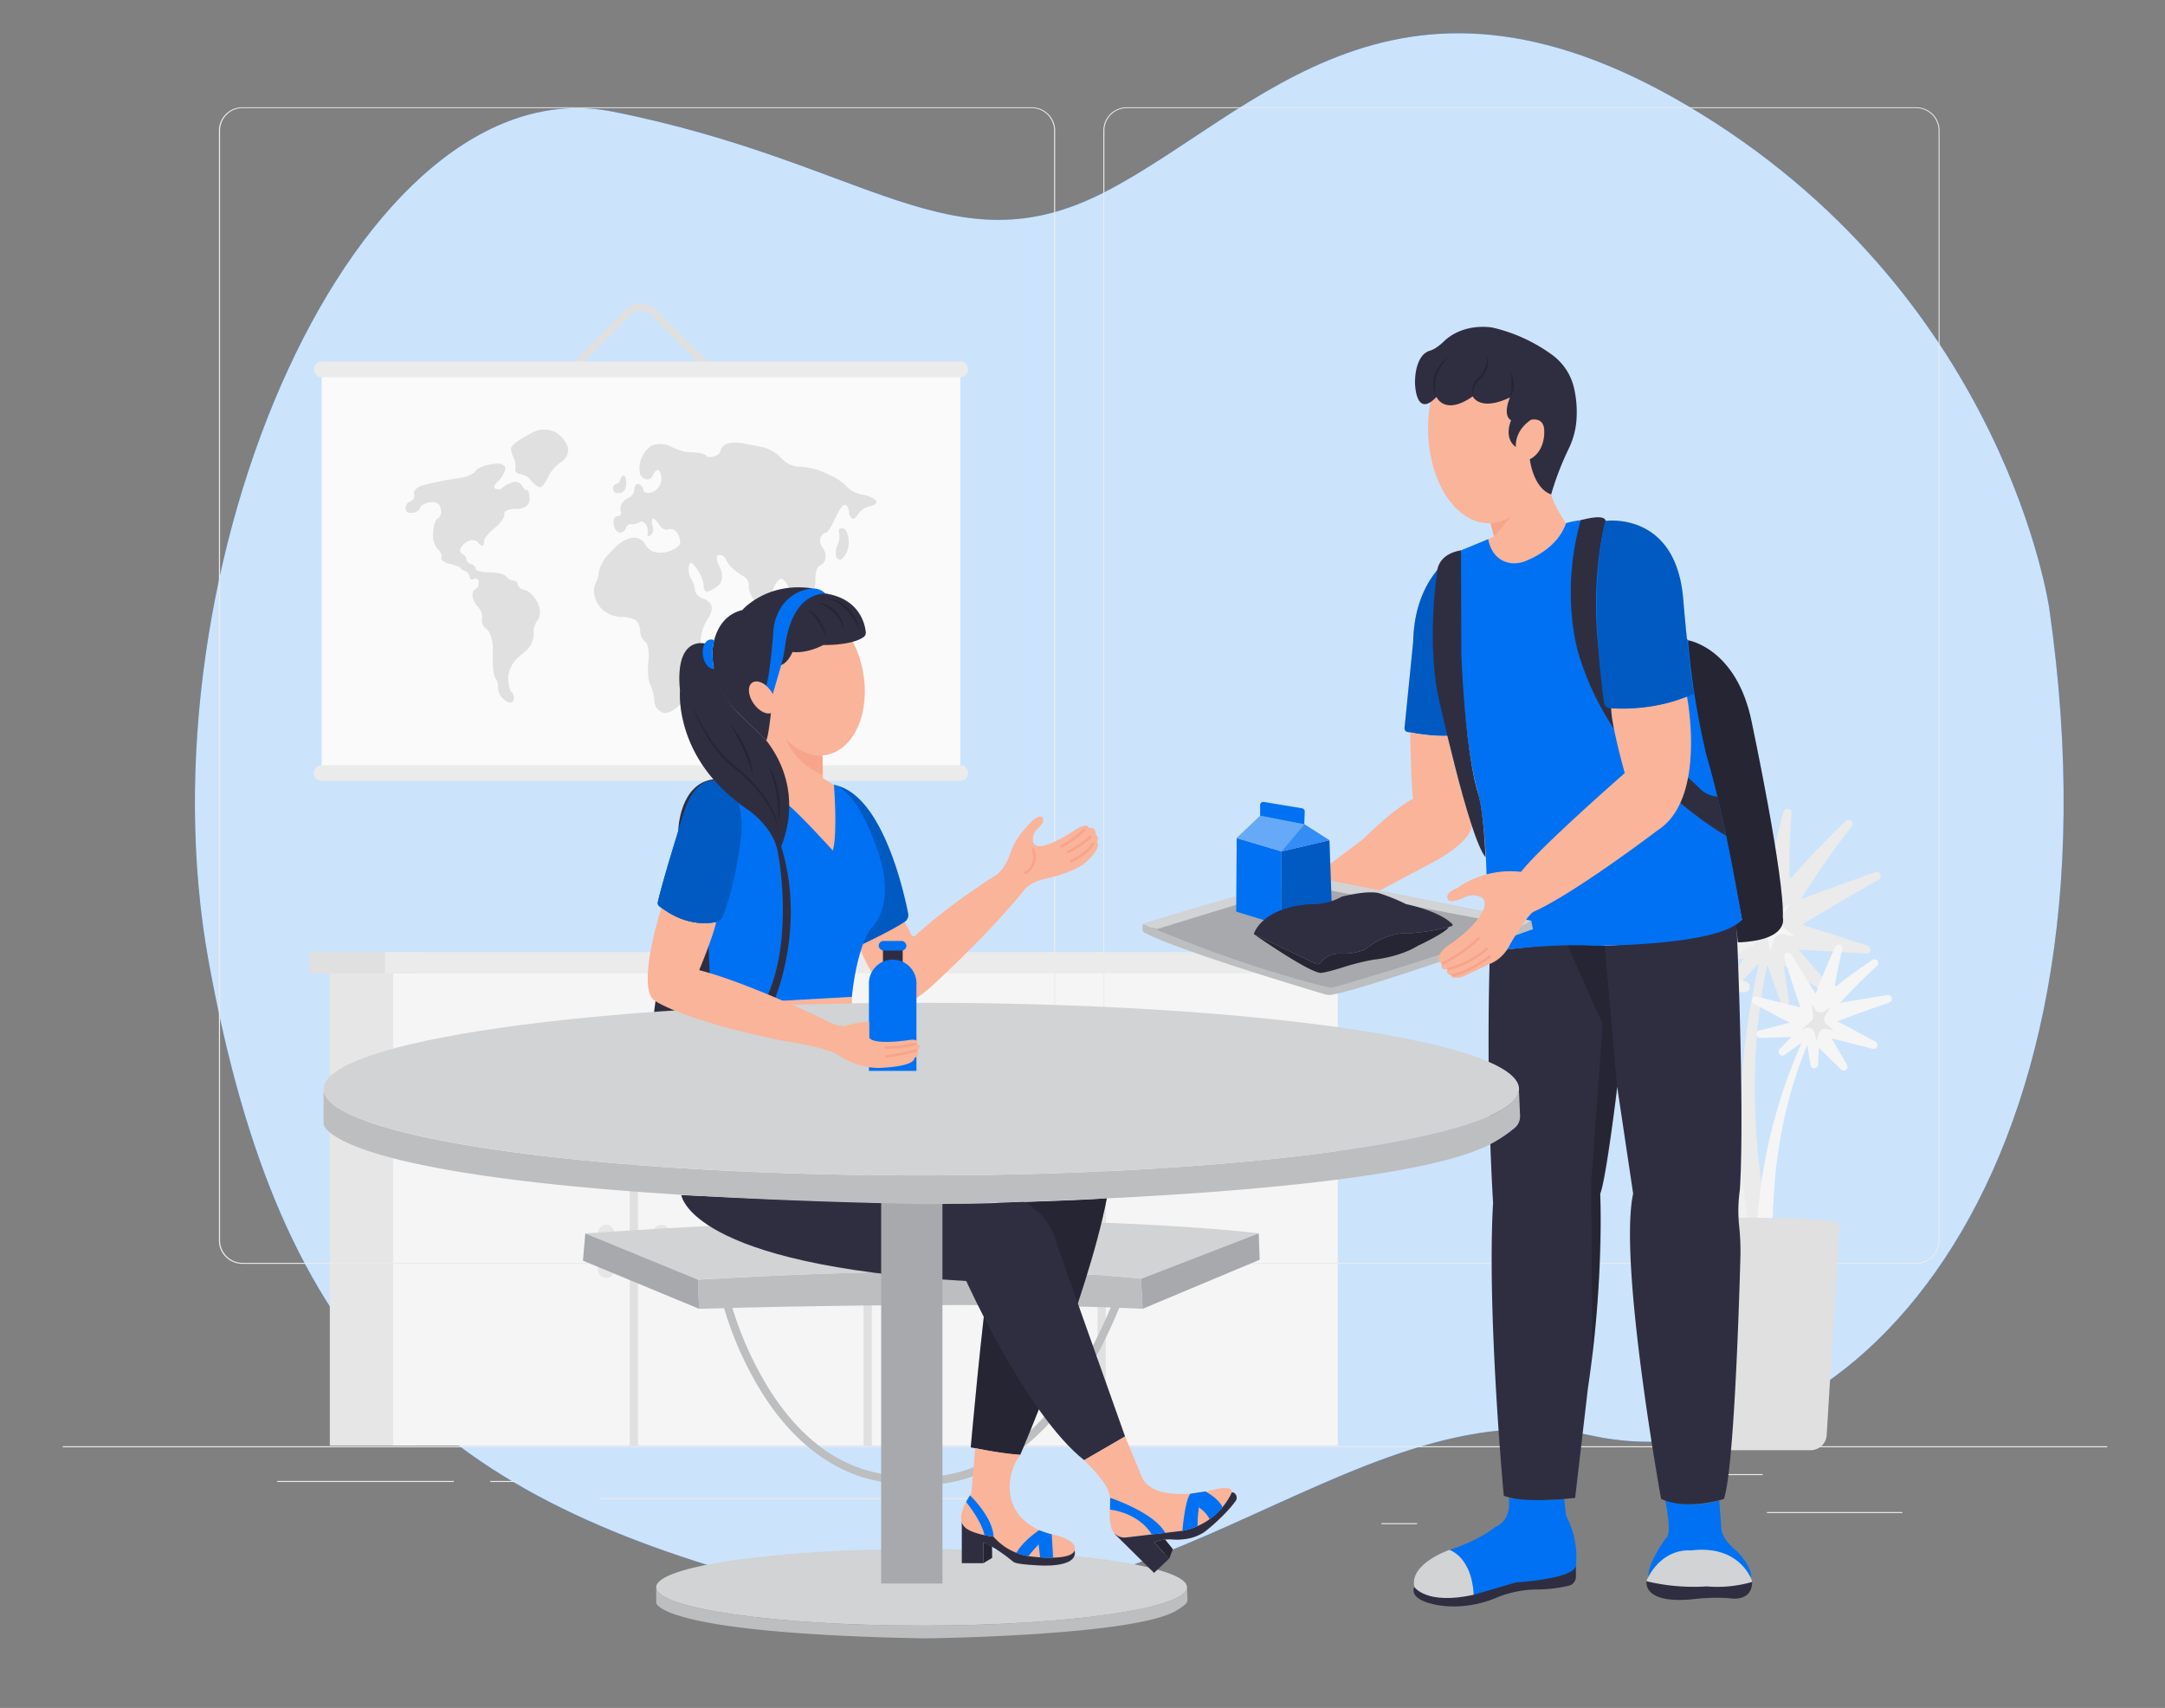 <svg id="a3eb7d42-94ff-4aea-af8d-4658a1756c4f" data-name="Layer 1" xmlns="http://www.w3.org/2000/svg" width="865.76" height="682.89" viewBox="0 0 865.76 682.89"><rect x="0" y="0" width="865.76" height="682.89" fill="#808080" stroke="none"/><g id="a929a957-a1e3-4de8-b162-038b23fa05af" data-name="freepik--background-simple--inject-6"><path d="M819.5,243.45s-17-122.15-138.74-197.59-178-.35-239.13,31S347.26,65,245.14,44.66,54.56,226.68,83.5,384.76s92.74,214.36,232.28,250.29S537.86,552.46,636.56,574,852.68,474.58,819.5,243.45Z" fill="#0071f2"/><path d="M819.5,243.45s-17-122.15-138.74-197.59-178-.35-239.13,31S347.26,65,245.14,44.66,54.56,226.68,83.5,384.76s92.74,214.36,232.28,250.29S537.86,552.46,636.56,574,852.68,474.58,819.5,243.45Z" fill="#fff" opacity="0.8" style="isolation:isolate"/></g><g id="ac285807-cecc-471f-9dc8-2616a6bbdd22" data-name="freepik--background-complete--inject-56"><path d="M294.59,160.2l-34.34-34.34a5.64,5.64,0,0,0-8,0h0L217.94,160.2l-2.05-2.06,34.34-34.34a8.53,8.53,0,0,1,12,0l0,0,34.34,34.34Z" fill="#e0e0e0"/><rect x="128.66" y="147.74" width="255.35" height="161.32" fill="#fafafa"/><path d="M384,150.82H128.66a3.15,3.15,0,0,1-3.13-3.14h0a3.15,3.15,0,0,1,3.13-3.13H384a3.14,3.14,0,0,1,3.14,3.13h0A3.14,3.14,0,0,1,384,150.82Z" fill="#ebebeb"/><path d="M384,312.21H128.66a3.15,3.15,0,0,1-3.13-3.13h0a3.15,3.15,0,0,1,3.13-3.14H384a3.14,3.14,0,0,1,3.14,3.14h0A3.14,3.14,0,0,1,384,312.21Z" fill="#ebebeb"/><path d="M168,203a2.88,2.88,0,0,1-2,1.82,6.36,6.36,0,0,1-2.81.18c-.55-.17-1-1.1-1-2.1a3,3,0,0,1,2-2.48,2.42,2.42,0,0,0,1.36-3c-.38-1.24,1.34-2.81,3.82-3.45a127.14,127.14,0,0,1,14.72-2.88c2.58-.38,5.25-1.5,5.9-2.6s3.27-2.39,6-2.78l1.92-.28c2.66-.37,4.52.72,4.12,2.32a11.47,11.47,0,0,1-3.16,5c-1.32,1.15-1.64,2.36-.59,2.7s2.08.25,2.42-.28a10.83,10.83,0,0,1,3.76-2.14,3.29,3.29,0,0,1,4.16.93c.54,1.2,1.47,2.11,2.07,2s1.11,1.64,1.11,3.78-2.2,3.81-4.9,3.73h-.77c-2.67,0-4.68.88-4.48,2.09s-1.5,3.7-3.76,5.51l-.23.2c-2.26,1.8-4.09,4.05-4.09,5.07s-.32,1.88-.72,1.89-1.21-.63-1.8-1.45a3.26,3.26,0,0,0-3.56-.51,6.61,6.61,0,0,0-3.27,2.9,1.76,1.76,0,0,0,.65,2.41l.07,0a2.38,2.38,0,0,1,1.54,2,2.23,2.23,0,0,0,1.76,1.86,2.58,2.58,0,0,1,1.91,1.92c0,.78,2.28,1.44,4.91,1.45h1.16c2.67,0,5.45.79,6.18,1.64a4.72,4.72,0,0,0,3.06,1.73,1.63,1.63,0,0,1,1.63,1.64c0,.86,1.26,1.79,2.82,2.09s3.82,2.52,5.05,5,1.28,5.61.11,6.9a8.12,8.12,0,0,0-1.63,5.73,9.16,9.16,0,0,1-3.27,6.77c-1.24,1.09-1.85,1.63-3.09,2.66a12.15,12.15,0,0,0-3.83,7.82c0,2.6.54,5.25,1.34,5.9a3.38,3.38,0,0,1,.74,3.42c-.41,1.22-2.06,1.06-3.66-.35a6.52,6.52,0,0,1-2.54-4.79,4.52,4.52,0,0,0-.85-3.48c-.67-.69-1.21-3.7-1.21-6.69v-5.92c0-3-1.14-6.32-2.52-7.4a4.23,4.23,0,0,1-1.8-4.09,5.53,5.53,0,0,0-1.55-4.65,8.34,8.34,0,0,1-2.27-4.61c0-1.19.42-2.27.95-2.38a2.72,2.72,0,0,0,1.44-1.77,2.77,2.77,0,0,0-.25-2.35,1.62,1.62,0,0,0-1.9,0c-.65.4-1.29-.09-1.42-1.07a3.05,3.05,0,0,0-1.9-2.3c-.91-.28-1.63-.79-1.63-1.13s-1.91-1.11-4.24-1.64-3.85-1.63-3.48-2.5-.29-2.45-1.5-3.5a8.53,8.53,0,0,1-1.77-6.42v-.69c.25-2.54,1-4.79,1.64-4.91a2.84,2.84,0,0,0,1.5-2.38,5.49,5.49,0,0,0-.82-3.42,4.87,4.87,0,0,0-4.25-.7C169.68,201.29,168.16,202.23,168,203Z" fill="#e0e0e0"/><path d="M212.34,192.06a7.07,7.07,0,0,0-4.3-2.54c-1.34-.1-2.22-1-2-2.09a7.55,7.55,0,0,0-.6-4.27,11.55,11.55,0,0,1-1.1-3.86c0-.85,2.11-2.75,4.71-4.18l4-2.24a10,10,0,0,1,9-.09l.24.15a11.3,11.3,0,0,1,4.91,6.21,6,6,0,0,1-2.87,5.63,15.93,15.93,0,0,0-5.34,6.31c-1,2.32-2.52,4-3.27,3.78A9.21,9.21,0,0,1,212.34,192.06Z" fill="#e0e0e0"/><path d="M347.93,202.37c1.8-.39,2.89-1.27,2.47-2.09s-2.78-2-5.27-2.52h-.27a11.23,11.23,0,0,1-5.92-2.88,19.37,19.37,0,0,0-6-4.38l-2.68-1.32a28,28,0,0,0-9.36-2.52h-1.11a10.49,10.49,0,0,1-7.26-3.37,14.43,14.43,0,0,0-7.44-4.45c-3.27-.67-4.9-1-8.08-1.63-2.73-.46-5.87-.2-7,.57a4.39,4.39,0,0,0-2,2.75c0,.75-1.18,1.63-2.62,2s-2.79.23-3-.3-2-1.11-3.88-1.27l-4.76-.35a28.75,28.75,0,0,1-5.66-2.17,9.24,9.24,0,0,0-7.55-.23,11.08,11.08,0,0,0-4.28,5.62,10.54,10.54,0,0,0-.25,5.81,3.46,3.46,0,0,0,2.8,2.08,2.36,2.36,0,0,0,2.27-1.64,3.44,3.44,0,0,1,1.77-2.16c.75-.34,1.48,1.16,1.63,3.27a6,6,0,0,1-3.27,5.45c-1.93.83-3.7.54-3.89-.67a3.1,3.1,0,0,0-2-2.5c-.9-.18-1.63.81-1.63,2.2a3.76,3.76,0,0,1-2.15,3.27,6.38,6.38,0,0,0-3,2.55,4.62,4.62,0,0,0-.25,3.27c.35.87-.27,1.64-1.39,1.64s-1.78,1.5-1.5,3.27,1.41,3.27,2.52,3.27a2.5,2.5,0,0,0,2.38-1.75,2.19,2.19,0,0,1,2.28-1.63,5.52,5.52,0,0,0,3.14-.79c.7-.52,1.83-.1,2.53.93a5.06,5.06,0,0,1,.75,3.63c-.27.95.23,1.29,1.13.79a3.27,3.27,0,0,0,.88-3.62c-.4-1.47-.4-2.87,0-3.14s1.64.82,2.52,2.37,2.62,2.44,3.65,1.93a3.13,3.13,0,0,1,3.53,1.31,6.52,6.52,0,0,1,1.26,4.22c-.21,1.11-2.26,2.57-4.53,3.27a10.45,10.45,0,0,1-6.54,0,7.41,7.41,0,0,1-3.14-3.27,5,5,0,0,0-4.28-2.19c-2-.08-5.32,1.64-7.48,3.81l-2.24,2.34a15.71,15.71,0,0,0-4.31,7.52,9.33,9.33,0,0,1-1.15,4.19,7.84,7.84,0,0,0-.75,4,11.29,11.29,0,0,0,3,6.54,12.13,12.13,0,0,0,7.53,3.27,13.29,13.29,0,0,1,6.18,1.29,6.72,6.72,0,0,1,1.77,4.42,5.6,5.6,0,0,0,2,4.23c1,.61,1.64,3.91,1.31,7.36l-.1,1c-.33,3.45,0,7.39.8,8.76a18.58,18.58,0,0,1,1.64,6.55,5.22,5.22,0,0,0,3.66,4.75c1.86.35,4.91-1.29,6.79-3.64a16.69,16.69,0,0,0,3.27-9.08,11.47,11.47,0,0,1,2.25-7.26,14.35,14.35,0,0,0,2.51-8.17,18,18,0,0,1,2.5-8.87,8.94,8.94,0,0,0,2-5.41,5.23,5.23,0,0,0-3.5-3.27,4.61,4.61,0,0,1-3.27-3.48,8.85,8.85,0,0,0-1.37-4.15,7.37,7.37,0,0,1-1.13-4.19c0-1.36.51-2.47,1-2.47s1.83,1.64,3,3.55a13.21,13.21,0,0,1,2,5.53,2.58,2.58,0,0,0,1,2.43c.62.23,2.7-.77,4.63-2.22s2.3-4.76.86-7.41-1.63-4.9-.37-5a2.7,2.7,0,0,1,2.74,1.63,11,11,0,0,0,3.09,4.06,25.53,25.53,0,0,0,4.45,3.07,4.15,4.15,0,0,1,1.64,3.93c-.13,1.63,1.37,4.79,3.27,6.83s4.31,1.15,5.25-1.81c.41-1.3.6-2,1-3.27.92-3,2.55-5.14,3.61-4.91s2.54,2.21,3.27,4.4a17.39,17.39,0,0,0,2.65,5.33c.72.75,1.26.16,1.2-1.28s.14-2.66.47-2.68a2.26,2.26,0,0,1,1.33.84c.39.49,1.63.21,2.73-.58s2-3.5,1.89-6.06.69-4.91,1.64-5.19a4,4,0,0,0,2.35-2.79,5.86,5.86,0,0,0-1.17-4.5,4.23,4.23,0,0,1-.71-4.17c.59-1.05,1.49-1.83,2-1.76s1.83-1.79,2.91-4c.85-1.75,1.27-2.6,2.12-4.27,1.08-2.12,2.47-3.35,3.11-2.81a4.07,4.07,0,0,1,1.14,2.78,3.53,3.53,0,0,0,1.17,2.6c.62.44,1.75-.36,2.5-1.73A8,8,0,0,1,347.93,202.37Z" fill="#e0e0e0"/><path d="M286.48,262.11a3.22,3.22,0,0,0-1.5-.5c-.35,0-1.13,1.05-1.75,2.28A13.34,13.34,0,0,0,282.1,269a8.51,8.51,0,0,0,.88,4.06,1.27,1.27,0,0,0,1.75.42,16.34,16.34,0,0,0,1.75-5.79C287,264.92,287,262.4,286.48,262.11Z" fill="#e0e0e0"/><path d="M246.39,197.12a4.64,4.64,0,0,0,2.65-.36,4.4,4.4,0,0,0,1.39-3.63c0-1.63-.46-3-1-3s-1.17.73-1.39,1.63a2.32,2.32,0,0,1-1.63,1.77,1.72,1.72,0,0,0-1.26,1.75A1.89,1.89,0,0,0,246.39,197.12Z" fill="#e0e0e0"/><path d="M331.15,252.93a2.71,2.71,0,0,1-1.63-.65c-.33-.35-1.49-.31-2.6.1a7.12,7.12,0,0,0-3.08,2.48,12.79,12.79,0,0,1-3.1,3.17,6.62,6.62,0,0,0-1.78,5.25c.13,2.1,1.09,3.6,2.14,3.27l3.58-.91a4.56,4.56,0,0,1,2.71.14,8.57,8.57,0,0,0,3.76.38,6.37,6.37,0,0,0,4.21-2.65,10.33,10.33,0,0,0,1.5-4.68,14,14,0,0,0-1.5-5.19,8.3,8.3,0,0,0-2.33-3.19c-.45-.12-.81.39-.81,1.11a1.18,1.18,0,0,1-1,1.36Z" fill="#e0e0e0"/><path d="M335.94,211.32c-.52.24-.67,1.17-.35,2.06a8.13,8.13,0,0,1-.69,4.63,7.08,7.08,0,0,0-.59,4.46,2.49,2.49,0,0,0,1.63,1.37c.51,0,1.64-1.16,2.42-2.55a10,10,0,0,0,1-5.7,7.67,7.67,0,0,0-1.49-4A2.16,2.16,0,0,0,335.94,211.32Z" fill="#e0e0e0"/><path d="M341.82,260.18a1.1,1.1,0,0,0-1.55.09,1,1,0,0,0-.17.27c-.39.68-1,1.86-1.39,2.61a25.7,25.7,0,0,1-2.9,3.91c-1.21,1.39-2,3-1.73,3.58s1.31.69,2.32.3a6,6,0,0,0,2.65-3.59,14.81,14.81,0,0,1,2.31-4.57C342.17,261.81,342.37,260.65,341.82,260.18Z" fill="#e0e0e0"/><rect x="131.89" y="384.87" width="34.86" height="193.1" fill="#e6e6e6"/><rect x="157.24" y="384.87" width="377.72" height="193.1" fill="#f5f5f5"/><polygon points="157.26 425.1 534.98 425.1 534.98 428.37 442.18 428.37 442.18 577.98 438.91 577.98 438.91 428.37 348.63 428.37 348.63 577.98 345.36 577.98 345.36 428.37 255.1 428.37 255.1 577.98 251.83 577.98 251.83 428.37 157.26 428.37 157.26 425.1" fill="#e0e0e0"/><path d="M451.58,510.94h0a3.26,3.26,0,0,0,3.27-3.27V493a3.26,3.26,0,0,0-3.27-3.27h0a3.27,3.27,0,0,0-3.27,3.27v14.71A3.27,3.27,0,0,0,451.58,510.94Z" fill="#e6e6e6"/><path d="M429.51,510.94h0a3.27,3.27,0,0,0,3.27-3.27V493a3.27,3.27,0,0,0-3.27-3.27h0a3.26,3.26,0,0,0-3.27,3.27v14.71A3.26,3.26,0,0,0,429.51,510.94Z" fill="#e6e6e6"/><path d="M264.51,510.94h0a3.27,3.27,0,0,0,3.27-3.27V493a3.27,3.27,0,0,0-3.27-3.27h0a3.27,3.27,0,0,0-3.28,3.27v14.71A3.27,3.27,0,0,0,264.51,510.94Z" fill="#e6e6e6"/><path d="M242.43,510.94h0a3.26,3.26,0,0,0,3.27-3.27V493a3.26,3.26,0,0,0-3.27-3.27h0a3.26,3.26,0,0,0-3.27,3.27v14.71A3.26,3.26,0,0,0,242.43,510.94Z" fill="#e6e6e6"/><rect x="123.72" y="380.67" width="43.33" height="8.45" fill="#e0e0e0"/><rect x="153.97" y="380.67" width="389.17" height="8.45" fill="#ebebeb"/><rect x="706.57" y="604.56" width="54.16" height="0.41" fill="#ebebeb"/><rect x="552.46" y="609" width="14.21" height="0.41" fill="#ebebeb"/><rect x="673.55" y="589.38" width="31.38" height="0.41" fill="#ebebeb"/><rect x="110.85" y="592.13" width="70.62" height="0.41" fill="#ebebeb"/><rect x="196.04" y="592.13" width="10.35" height="0.41" fill="#ebebeb"/><rect x="240.04" y="599.03" width="153.18" height="0.41" fill="#ebebeb"/><path d="M412.6,505.32H96.89A9.34,9.34,0,0,1,87.55,496V52.15a9.33,9.33,0,0,1,9.34-9.25H412.6a9.34,9.34,0,0,1,9.34,9.33h0V496A9.34,9.34,0,0,1,412.6,505.32ZM96.89,43.22A9,9,0,0,0,88,52.15V496a9,9,0,0,0,8.93,8.93H412.6a9,9,0,0,0,8.93-8.93V52.15a9,9,0,0,0-8.93-8.93Z" fill="#ebebeb"/><path d="M766.3,505.32H450.55a9.36,9.36,0,0,1-9.33-9.34V52.15a9.34,9.34,0,0,1,9.33-9.25H766.3a9.32,9.32,0,0,1,9.3,9.25V496A9.34,9.34,0,0,1,766.3,505.32ZM450.55,43.22a9,9,0,0,0-8.93,8.93V496a9,9,0,0,0,8.93,8.93H766.3a9,9,0,0,0,8.93-8.93V52.15a9,9,0,0,0-8.93-8.93Z" fill="#ebebeb"/><rect x="25.07" y="578.25" width="817.58" height="0.41" fill="#ebebeb"/><path d="M695,375.27l-25-7.71a1.64,1.64,0,0,1,.57-3.18l28.79,1.52c-6.8-11.82-10.82-19.21-15.4-28.46a1.64,1.64,0,0,1,2.67-1.8c6.14,6.9,11.29,12.52,19.54,21.37,2-11.45,4.25-22,7.09-32.59a1.64,1.64,0,0,1,3.19.56,231.15,231.15,0,0,0-.83,25.65l.78.28q10.39-11.85,21.77-22.74a1.63,1.63,0,0,1,2.38,2.19,300.08,300.08,0,0,0-20.34,29.18q14.84-5.58,29.81-10.84a1.64,1.64,0,0,1,1.34,2.95c-10.35,5.87-20.59,11.87-30.81,18.08l26.33,8.39a1.63,1.63,0,0,1-.59,3.17l-27.06-1.63c5.35,6.26,9.08,10.56,13.39,15.42a1.63,1.63,0,0,1-2.11,2.43c-5.43-3.61-10.22-6.82-17.18-11.44.7,5.56,1.32,9.81,2.06,14.09a1.64,1.64,0,0,1-3.13.87c-1.79-4.63-3.45-9.24-5.56-15.34-7.86,37.61-5.82,74.12,1.79,111.53l-9.44-1.71a293.31,293.31,0,0,1,4.43-110.41c-4.72,4.91-8.17,8.57-11.44,12.26a1.63,1.63,0,0,1-2.6-1.91c2.22-3.69,4.64-7.44,7.86-12.29-8.42,1.84-14.17,3.12-20.53,4.56a1.63,1.63,0,0,1-1.9-1.32,1.61,1.61,0,0,1,.82-1.72C681.6,381.68,687,379.07,695,375.27Z" fill="#ebebeb"/><path d="M681.75,388.27l19.19-10.17a2.17,2.17,0,0,0-1.53-4l-23.71,5.83c3.87-11.12,6.31-18.61,8.68-26.85a2.18,2.18,0,0,0-3.94-1.64c-3.91,6.46-7.62,12.43-13.08,21.11-3.27-8.86-6.72-17.09-10.45-25.16a2.16,2.16,0,0,0-4.06,1.45c1.64,6.41,3,12.87,4,19.2l-.64.29Q647,361,637.17,354.38a2.17,2.17,0,0,0-2.7,3.38q10.28,9.39,19.63,19.72-12.61-2.18-25.25-4.17a2.18,2.18,0,0,0-2.45,1.86,2.15,2.15,0,0,0,1.42,2.34q14,4.9,27.8,10l-20.43,11.06a2.17,2.17,0,0,0,1.64,4l22-5.58c-3.17,5.58-5.61,9.82-8.17,14a2.18,2.18,0,0,0,3.4,2.67c3.55-3.47,7.06-6.95,11.72-11.54.21,3.27.36,6.18.46,8.86a2.18,2.18,0,0,0,4.32.26c.54-3.27,1.08-6.66,1.63-10.73,14.72,35.5,19.62,71.72,19.07,109.9l8.93-3.43a292.63,292.63,0,0,0-24.94-107.64c3.38,2.38,6.23,4.41,8.83,6.32a2.18,2.18,0,0,0,2.88-3.27c-1.77-1.88-3.72-3.87-6-6.16,6.55.18,11.55.33,16.44.49a2.17,2.17,0,0,0,.64-4.28Z" fill="#f0f0f0"/><path d="M715.64,408.91l-14.3-7.6a1.54,1.54,0,0,1,1.08-2.85L720,402.78c-2.86-8.18-4.66-13.75-6.43-19.9a1.54,1.54,0,0,1,2.8-1.23c2.91,4.82,5.64,9.24,9.71,15.7,2.47-6.54,5-12.76,7.82-18.79a1.54,1.54,0,0,1,2.88,1c-1.25,4.91-2.29,9.81-3.08,14.57l.46.26q7.07-5.51,14.5-10.54a1.54,1.54,0,0,1,1.9,2.42q-7.74,7-14.72,14.71,9.45-1.63,18.91-3.12a1.54,1.54,0,0,1,1.77,1.26,1.52,1.52,0,0,1-1,1.71c-7,2.41-13.85,4.91-20.78,7.48l15.21,8.17a1.54,1.54,0,0,1-1.12,2.85l-16.35-4.16c2.39,4.21,4.21,7.35,6.1,10.53a1.54,1.54,0,0,1-2.4,1.89l-8.8-8.65c-.16,2.58-.28,4.82-.36,6.9a1.54,1.54,0,0,1-3,.19c-.42-2.48-.83-5.12-1.29-8.27-10.74,25.88-14.26,52.32-13.9,80.12l-6.54-2.48a213.1,213.1,0,0,1,18.18-78.49c-2.65,1.86-4.9,3.43-6.85,4.9a1.54,1.54,0,0,1-2-2.29c1.39-1.47,2.91-3,4.69-4.9l-12.36.37a1.53,1.53,0,0,1-.46-3C707,411.17,710.71,410.18,715.64,408.91Z" fill="#f5f5f5"/><path d="M675.27,579.83h48.78a6.41,6.41,0,0,0,6.42-6.05l5.17-84.11c.23-3.71-72.21-3.71-71.95,0l5.17,84.11A6.54,6.54,0,0,0,675.27,579.83Z" fill="#e0e0e0"/><path d="M672.31,385.49a4.88,4.88,0,0,1-1.75-4.36l1.1-9.32-2.5,4.33a4.9,4.9,0,0,1-6.69,1.84,4.17,4.17,0,0,1-.56-.37l-4.9-3.69,4.48,7.21a4.91,4.91,0,0,1-1,6.34l-5.79,4.91,5.67-1.29a4.89,4.89,0,0,1,5.77,3.27l2,5.95,1.26-6.33a4.9,4.9,0,0,1,5.74-3.89l.47.11,3.81,1.11Z" fill="#e6e6e6"/><path d="M704.84,369.44a3.61,3.61,0,0,0,1.29-3.19l-.8-6.82,1.83,3.17a3.59,3.59,0,0,0,4.91,1.32,2.92,2.92,0,0,0,.37-.24L716,361l-3.27,5.27a3.57,3.57,0,0,0,.72,4.63l4.22,3.63-4.14-.95a3.62,3.62,0,0,0-4.23,2.38l-1.42,4.35-.9-4.62a3.61,3.61,0,0,0-4.25-2.84l-.31.07-2.78.82Z" fill="#f5f5f5"/><path d="M724.11,408.45a2.56,2.56,0,0,0,.94-2.29l-.59-4.9,1.32,2.27a2.59,2.59,0,0,0,3.53,1l.27-.18,2.55-1.94-2.31,3.81a2.57,2.57,0,0,0,.52,3.27l3,2.58-3-.67a2.58,2.58,0,0,0-3,1.72l-1,3.12-.66-3.27a2.56,2.56,0,0,0-3-2l-.27.06-2,.59Z" fill="#e6e6e6"/></g><path d="M459.79,371.3l60.81-18.55,91,17.18-80,26.45S471.13,377.83,459.79,371.3Z" fill="#a7a9ac"/><path d="M626.21,209.19c-4.05,11.93-18.53,16-18.53,16-11.29,1.28-12.57-9.59-12.57-9.59l2.34-1.06L596,208.2c14.7-3,19.91-16.8,19.91-16.8a74.79,74.79,0,0,0,4.38,6.29C621.53,202.59,626.21,209.19,626.21,209.19Z" fill="#f9b499"/><path d="M658.5,631.81s-2.53,9.48,18,7.66A78.6,78.6,0,0,1,691.4,639s9.42,2,9.27-6.83Z" fill="#2f2e41"/><path d="M565.59,634.52s-2.87,4.69,8.07,7c0,0,11.72,3.12,25.79-3.13a43.83,43.83,0,0,1,16.15-2.87A58.51,58.51,0,0,0,627.46,634a3.74,3.74,0,0,0,2.73-3.59v-4.19Z" fill="#2f2e41"/><path d="M665.87,599.62s2.87,13.28.52,15.11c0,0-8.85,11.72-7,17.45l40.11-.78s2-.82-.71-5.68a22.77,22.77,0,0,0-5.13-6.26c-2.16-1.88-5.36-5.28-5.36-8.9l-.78-10.68A35.7,35.7,0,0,1,665.87,599.62Z" fill="#0071f2"/><path d="M603.36,598.84s1.56,8.85-5.47,11.72c0,0-6,5.21-18.24,9.11a16.39,16.39,0,0,1,8.6,11.73l1,6.25,16.93-4.95s22.66-1.3,24-6.51a34.74,34.74,0,0,0-3.58-19.45,3.74,3.74,0,0,1-.41-1.29l-.7-6.35S620,600.66,603.36,598.84Z" fill="#0071f2"/><path d="M694.37,368.49s3.39,73.25,1.4,107.16a58.65,58.65,0,0,0-.29,14.66,95,95,0,0,1,.48,12.62c-.62,22.5-2.67,84.68-6.58,96.39,0,0-14.36,4.79-25.13,0,0,0-17.15-94.54-11.17-122.07l-6.38-42.69s-4.39,37.1-6.78,42.69A454.66,454.66,0,0,1,635,555l-5.12,43.88s-20,2.56-28.54-.85c0,0-6.82-73.29-4.27-117.17,0,0-3-44.75-1.27-100.35,0,0,33.66-4.9,46-2.34C641.76,378.14,680.73,376.5,694.37,368.49Z" fill="#2f2e41"/><path d="M626.87,378.08l14,31.39-4.54,63.19.41,69.79s5-44.5,3.14-65.2c0,0,6.36-33.7,6.78-42.69l-4.94-56.42S629.35,376.84,626.87,378.08Z" opacity="0.2"/><path d="M562.88,292.68c4.12.78,16.65,2.84,23.58.53,0,0-3.83-47.17-2.22-73.15,0,0-18.53,8.32-19.12,36.45l-3.46,34.54A1.5,1.5,0,0,0,562.88,292.68Z" fill="#0071f2"/><path d="M562.88,292.68c4.12.78,16.65,2.84,23.58.53,0,0-3.83-47.17-2.22-73.15,0,0-18.53,8.32-19.12,36.45l-3.46,34.54A1.5,1.5,0,0,0,562.88,292.68Z" opacity="0.2"/><path d="M675,256s19.57,3,25.55,33c0,0,13.17,62.24,12.37,77.79,0,0,2.79,9.18-17.95,10l-.8-7.18,2.42-1.91s-7.15-37.81-13.53-59.75C683.06,307.88,674.18,267.31,675,256Z" fill="#2f2e41"/><path d="M675,256s19.57,3,25.55,33c0,0,13.17,62.24,12.37,77.79,0,0,2.79,9.18-17.95,10l-.8-7.18,2.42-1.91s-7.15-37.81-13.53-59.75C683.06,307.88,674.18,267.31,675,256Z" opacity="0.2"/><path d="M370.45,593.69a31.53,31.53,0,0,1-5.38-.4c-24.1.81-45-11.86-60.47-36.6a138.75,138.75,0,0,1-16.22-37.86l3.12-.73a138,138,0,0,0,15.86,37c15.07,24.06,34.49,35.84,57.77,35h.19l.19,0c.12,0,12.39,2.33,28.36-5.41,14.83-7.18,36-24.72,52.54-67.5l3,1.16c-17,43.91-38.95,62-54.36,69.34A57.17,57.17,0,0,1,370.45,593.69Z" fill="#bcbec0"/><path d="M456.93,523.3l-.65-12s-50.8-7.12-177.17.36l.44,11.64S386,519.91,456.93,523.3Z" fill="#bcbec0"/><path d="M474.86,639.41a2.63,2.63,0,0,1-.92,2.1,25.33,25.33,0,0,1-4.64,3.07c-19.26,9.62-99.5,10.5-99.5,10.5-107.68-2-107.4-14.3-107.4-14.3v-6.14c0,8.46,47.52,15.32,106.14,15.32s106.14-6.86,106.14-15.32Z" fill="#bcbec0"/><path d="M474.68,634.64c0,8.46-47.52,15.32-106.14,15.32S262.4,643.1,262.4,634.64s47.52-15.33,106.14-15.33S474.68,626.17,474.68,634.64Z" fill="#d1d3d4"/><path d="M384.61,608.37V625h8.6v-8.19s3.67.85,12,7.62c0,0,.43,1,9.31,1.41,0,0,16.79,1.55,15.23-5.92Z" fill="#2f2e41"/><path d="M393.21,625l3.53-2.12-.05-4.52a11.17,11.17,0,0,0-3.48-1.55Z" fill="#2f2e41"/><path d="M393.21,625l3.53-2.12-.05-4.52a11.17,11.17,0,0,0-3.48-1.55Z" opacity="0.2"/><path d="M467.54,623.22l1.46-3.84-3.11-3.84a18.12,18.12,0,0,0-4.39,1.09Z" fill="#2f2e41"/><path d="M467.54,623.22l1.46-3.84-3.11-3.84a18.12,18.12,0,0,0-4.39,1.09Z" opacity="0.2"/><path d="M234.05,493.16l45.06,18.5s113.74-7.29,177.17-.36l47.08-18.19S406.68,481,234.05,493.16Z" fill="#d1d3d4"/><polygon points="234.05 493.16 233.13 504.06 279.55 523.3 279.11 511.66 234.05 493.16" fill="#a7a9ac"/><polygon points="503.73 503.68 456.93 523.3 456.28 511.3 503.36 493.11 503.73 503.68" fill="#a7a9ac"/><path d="M442.64,479c-8,41-34.67,102.69-34.67,102.69-5.32,0-19.77-3-19.77-3s4.3-49.23,8.14-75.22l2.13-22.58S437.74,479.83,442.64,479Z" fill="#2f2e41"/><path d="M442.64,479c-8,41-34.67,102.69-34.67,102.69-5.32,0-19.77-3-19.77-3s4.3-49.23,8.14-75.22l2.13-22.58S437.74,479.83,442.64,479Z" opacity="0.2"/><path d="M696.59,367.63c-8.81,10.79-59.73,10.51-59.73,10.51-16.82-1.07-41.11,2.34-41.11,2.34L594.47,350c-.64-22.37-3.2-32.18-3.2-32.18-9.59-33.66-7-97.78-7-97.78l10.87-4.48s1,8.32,8.79,9.54a11.78,11.78,0,0,0,6.2-.81c4.3-1.73,13.1-6.24,16.11-15.12a35.74,35.74,0,0,1,15.84-.92L675,256a319.4,319.4,0,0,0,7.39,46C690.05,327.57,696.59,367.63,696.59,367.63Z" fill="#0071f2"/><path d="M632.11,208s9.65-2.84,9.94.29c0,0-9.23,32,1,71.75a18.65,18.65,0,0,0,6.58,10.07c7.9,6.18,23.47,18.54,30.11,25.18a11,11,0,0,0,7.15,3.21h0l3.37,15.64s-45.41-25-59.33-73.87C631,260.25,623.87,237.24,632.11,208Z" fill="#2f2e41"/><path d="M563.92,292.81s.4,22.74,1.2,26.53c0,0-6.79,3.19-20,16.15l-20.26,15.27,26.84,5.33,21.56-11.47s13.77-7,15.33-14.06c0,0-8.09-26.28-9.65-36.36A58.76,58.76,0,0,1,563.92,292.81Z" fill="#f9b499"/><path d="M584.24,220.06s-9.21.9-9.62,9.07c0,0-3.88,25.34.21,47.82,0,0,12.46,57.63,19.21,65.81,0,0-.63-17.13-2.77-24.92,0,0-4.9-12.71-6.89-55.32Z" fill="#2f2e41"/><path d="M457.3,369.5l5.29,2,32.6-10,.64-3.62s-26.28,7.36-38.53,11.42A.1.1,0,0,0,457.3,369.5Z" fill="#d1d3d4"/><polygon points="608.99 370.57 531.62 355.98 531.41 351.93 612.36 368.12 608.99 370.57" fill="#d1d3d4"/><polygon points="494.55 335.1 512.45 340.43 512.45 370.04 494.34 364.5 494.55 335.1" fill="#0071f2"/><polygon points="494.55 335.1 503.92 326.15 521.61 329.56 512.45 340.43 494.55 335.1" fill="#0071f2"/><polygon points="494.55 335.1 503.92 326.15 521.61 329.56 512.45 340.43 494.55 335.1" fill="#fff" opacity="0.4"/><polygon points="512.45 340.43 531.62 335.95 532.68 365.78 512.45 370.04 512.45 340.43" fill="#0071f2"/><polygon points="512.45 340.43 531.62 335.95 532.68 365.78 512.45 370.04 512.45 340.43" opacity="0.2"/><polygon points="521.61 329.56 531.62 335.95 512.45 340.43 521.61 329.56" fill="#0071f2"/><polygon points="521.61 329.56 531.62 335.95 512.45 340.43 521.61 329.56" fill="#fff" opacity="0.2"/><path d="M503.92,326.15v-4.27a1.26,1.26,0,0,1,1.46-1.24l15.36,2.56a1.25,1.25,0,0,1,1,1.28l-.17,5.08Z" fill="#0071f2"/><path d="M353.73,425s7.24-.36,11.93-2" fill="none" stroke="#f7a48b" stroke-miterlimit="10"/><path d="M409.12,480.4c11.5,5.54,13.63,17.47,13.63,17.47l27.16,76.48-16.36,9.47c-23-18.09-47.14-71.62-47.14-71.62-111-6.39-113.94-34.38-113.94-34.38S379.87,483.25,409.12,480.4Z" fill="#2f2e41"/><path d="M492.6,596.7a27.4,27.4,0,0,1-19.76,15.36l-22.55,2.66a5.47,5.47,0,0,1-4.36-1.43,5.35,5.35,0,0,1-1.53-2.48,21.21,21.21,0,0,1-.67-6.08,10.37,10.37,0,0,1,.12-1.25,13.5,13.5,0,0,0-.64-7.33c-1.47-4.39-9.66-12.33-9.66-12.33l16.36-9.47,6.84,16.5c4.93,10.06,26,5.48,26,5.48C493.87,593,492.6,596.7,492.6,596.7Z" fill="#f9b499"/><path d="M494.07,600.21c-4.59,6.3-12.27,12.22-12.27,12.22a17.89,17.89,0,0,1-7.31,2.86,24,24,0,0,1-6.16.21,17.49,17.49,0,0,0-6.83,1.13l6,6.59-6,5.67-15.73-15.55.16-.05a5.47,5.47,0,0,0,4.36,1.43l22.55-2.66A27.4,27.4,0,0,0,492.6,596.7a1.42,1.42,0,0,1,1,.26A2.32,2.32,0,0,1,494.07,600.21Z" fill="#2f2e41"/><path d="M443.94,598.89s17.6,5.74,22,14l-5.35.67s-4.2-8.21-16.73-10C443.85,603.48,443.94,601.64,443.94,598.89Z" fill="#0071f2"/><path d="M472.84,612.06s1-12.46,3.22-14.83l5.93-.9s-3.09,2.29-3.09,13.82A20.27,20.27,0,0,1,472.84,612.06Z" fill="#0071f2"/><path d="M483.72,607.41a12.62,12.62,0,0,0-4.3-4.68s.74-5.67,2.57-6.4c0,0,5.23,2.64,6.88,6.3A21.26,21.26,0,0,1,483.72,607.41Z" fill="#0071f2"/><path d="M390,579l-1.51,17.3a3.31,3.31,0,0,1-.56,1.61c-1.47,2.18-5.52,8.88-2.47,12.28,0,0,1.41,2.82,11.84,4.23a23.38,23.38,0,0,0,14.95,7.9s15.94,2.11,17.49-2.4c0,0,2.12-4.09-9.73-6.63,0,0-13-2.54-15.8-14.39A21.68,21.68,0,0,1,408,581.67c-2.35-.2-4.79-.46-7.31-.81C396.89,580.35,393.33,579.72,390,579Z" fill="#f9b499"/><path d="M393.67,613.86s-.53-4.7-7.31-13.3a11.53,11.53,0,0,1,.62-1.2,12.66,12.66,0,0,1,.95-1.43,42.55,42.55,0,0,1,4.41,5.07c2.25,3,4.59,7,4.93,10.86,0,.19,0,.39,0,.58Z" fill="#0071f2"/><path d="M415.57,611.81s-6.05,3.86-9.16,9.08a19.51,19.51,0,0,0,4.86,1.3s5.64-7.33,9.31-8.74A31.65,31.65,0,0,1,415.57,611.81Z" fill="#0071f2"/><path d="M415.33,617.46l.61,5.23a39.38,39.38,0,0,0,5.18.13l-.54-9.37S418.86,613.66,415.33,617.46Z" fill="#0071f2"/><rect x="352.37" y="477.98" width="24.5" height="155.16" fill="#a7a9ac"/><path d="M607.86,446.2a6,6,0,0,1-2.06,4.72,56.2,56.2,0,0,1-10.47,6.9C552,479.51,371.26,481.48,371.26,481.48c-242.48-4.6-241.87-32.2-241.87-32.2V435.44c0,19.07,107,34.52,239,34.52s239-15.45,239-34.52Z" fill="#bcbec0"/><polygon points="340.66 398.59 340.7 402.65 285.38 404.54 284.42 401.71 340.66 398.59" fill="#f9b499"/><path d="M261.46,405.29,271.23,332s.4-18.92,14.39-20.47l4.71,93.32Z" fill="#2f2e41"/><path d="M607.46,435.44c0,19.07-107,34.52-239,34.52s-239-15.45-239-34.52,107-34.5,239-34.5S607.46,416.39,607.46,435.44Z" fill="#d1d3d4"/><path d="M344.14,379.84s8.31,21.31,18.75,20.67c0,0,2.34.64,11.29-7.67,0,0,22.44-20.67,35.51-37.14,0,0,2.13-2.84,7.38-4.12,0,0,11.22-2.27,16.48-6.25,0,0,7.24-6,5.11-8.67a2.34,2.34,0,0,0-.57-3.12s.43-3-2.84-2.56c0,0,.14-2.41-5.11.71,0,0-14.77,10.23-16.9,5.26,0,0-1.14-2.84,1.7-5.68,0,0,3.13-2.42,2-4.41,0,0-1.7-2.13-6.68,4.12A27.57,27.57,0,0,0,404,341.21s-2,6.82-6.54,9.23c0,0-18,11.24-31.41,23.66a1,1,0,0,1-1.58-.27l-2.71-5.25L345,377.5Z" fill="#f9b499"/><path d="M413,339.19s2.92,6.73-3.3,10" fill="none" stroke="#f7a48b" stroke-miterlimit="10"/><path d="M424.2,338.68a51.25,51.25,0,0,0,9.66-7.12" fill="none" stroke="#f7a48b" stroke-miterlimit="10"/><rect x="353.09" y="379.2" width="7.88" height="6.39" fill="#2f2e41"/><rect x="351.38" y="376.22" width="11.08" height="3.83" rx="1.92" fill="#0071f2"/><path d="M345,377.5s11.53-5.44,16.78-8.92a3.25,3.25,0,0,0,1.38-3.33c-1.84-9.34-10.58-48-29.66-51.41Z" fill="#0071f2"/><path d="M345,377.5s11.53-5.44,16.78-8.92a3.25,3.25,0,0,0,1.38-3.33c-1.84-9.34-10.58-48-29.66-51.41Z" opacity="0.2"/><path d="M340.66,398.59s1.37-15.73,6.15-24.93a18.92,18.92,0,0,1,2.54-3.67c2.27-2.64,8.52-12.3.68-32.47,0,0-7.24-21.22-16.54-23.68l-44-3s-7.39,43.75-6,71l.86,19.88Z" fill="#0071f2"/><path d="M328.85,301.71l.22,9.48s2.65,1.55,4.42,2.65c0,0,1.54,19.41-.45,26.25,0,0-12.35-13.68-17.86-18.31,0,0,.15-14.28-8.75-25.67,0,0,1-6,1.64-10C308.07,286.11,316.06,303.25,328.85,301.71Z" fill="#f9b499"/><path d="M329,309.92l-.13-7.78s-6.29,1.19-15.33-9.39C313.56,292.75,314.91,303.53,329,309.92Z" fill="#f7a48b"/><path d="M357,383.68h0a9.48,9.48,0,0,1,9.48,9.48v35a0,0,0,0,1,0,0h-19a0,0,0,0,1,0,0v-35a9.48,9.48,0,0,1,9.48-9.48Z" fill="#0071f2"/><path d="M311.12,341.07s6.39,32.59-4,56.59l2.83,1.42s12.44-29,2.3-61.13Z" fill="#2f2e41"/><ellipse cx="324.79" cy="272.03" rx="20.59" ry="30.35" transform="translate(-46.04 67.15) rotate(-11.03)" fill="#f9b499"/><path d="M330,237.29c-7.21-1.07-11.35,5.12-13.66,9.08a22.35,22.35,0,0,0-2.89,9.5,27.79,27.79,0,0,1-2.68,10.34s3.54.46,6.15-5.54c0,0,5.08.93,12.31-2.77,0,0,11.22.27,16.11-3.18a2.14,2.14,0,0,0,.88-2C345.84,249.26,343.55,239.32,330,237.29Z" fill="#2f2e41"/><path d="M325.08,235.29s-13.75,3.73-14.18,18c0,0-2.34,37.92-4.47,42.82l-12.14-11.94a33.5,33.5,0,0,1-8.75-16.66,31.74,31.74,0,0,1-.62-6.77,21.6,21.6,0,0,1,.68-4.76c1.09-4.31,3.92-10.24,11.24-12.07C296.84,243.92,306.67,232.42,325.08,235.29Z" fill="#2f2e41"/><g opacity="0.2"><path d="M330.15,254c-.48-1-1-1.91-1.5-2.83s-1.07-1.82-1.67-2.68-1.21-1.71-1.87-2.53-1.37-1.62-2.06-2.47a14,14,0,0,1,4.76,4.44,15.79,15.79,0,0,1,1.54,2.9A10.63,10.63,0,0,1,330.15,254Z"/></g><g opacity="0.2"><path d="M327,240.94a11.74,11.74,0,0,1,7,3.26,14.14,14.14,0,0,1,1.31,1.48,11.78,11.78,0,0,1,1,1.72,10.13,10.13,0,0,1,.95,3.76,20,20,0,0,0-1.64-3.39,13.5,13.5,0,0,0-2.3-2.85,17.38,17.38,0,0,0-2.92-2.26A22.23,22.23,0,0,0,327,240.94Z"/></g><g opacity="0.2"><path d="M343.78,252.58a27.53,27.53,0,0,0-2-4.34,21.47,21.47,0,0,0-2.74-3.8,16.54,16.54,0,0,0-3.52-3.05,23.8,23.8,0,0,0-4.24-2.16,13.56,13.56,0,0,1,4.64,1.49,15.33,15.33,0,0,1,2.08,1.34,19.25,19.25,0,0,1,1.79,1.71A15.89,15.89,0,0,1,343.78,252.58Z"/></g><ellipse cx="304.92" cy="278.88" rx="4.32" ry="7.22" transform="translate(-104.8 225.24) rotate(-34.99)" fill="#f9b499"/><path d="M325.08,235.29a16.47,16.47,0,0,0-13.4,8.68,20.22,20.22,0,0,0-2.41,8.28c-1.35,17.76-2.8,21.8-2.8,21.8a22.28,22.28,0,0,1,2.62,3.23l3.06-10.51a61.39,61.39,0,0,0,1.89-9c.91-6.61,4.2-19.91,16-20.49a6.91,6.91,0,0,0-4.93-2Z" fill="#0071f2"/><path d="M281.93,257.34s-12.14-3.41-10,18.75c0,0-1.92,20.45,16.4,38.77a71.5,71.5,0,0,0,10.23,8.52s10.86,6.82,12.57,17.69c0,0,12.63-22.44-4.69-45L295.55,285.4a34.51,34.51,0,0,1-8.08-12.14,28.29,28.29,0,0,1-1.59-5.77A10,10,0,0,1,281.93,257.34Z" opacity="0.2"/><path d="M264.53,362.8s-10.22,31.81-2.84,37.21c0,0,10.23,7.67,51.7,16.19,0,0,14.77,2,21.59,5.4a28.5,28.5,0,0,0,16.19,5.4s14.49-.29,14.49-4a2.14,2.14,0,0,0,1.13-3.13s2.56-1.56-.28-2.55c0,0,1.7-1.85-2.42-1.56,0,0-14.2,2.32-16.48-.81l-.06-6.49a41.39,41.39,0,0,0-9.59,1.76s-3,.56-9.23-3c0,0-30.8-14.73-48.94-19.26a.18.18,0,0,1-.12-.25c.69-1.66,5.57-13.52,6.74-19.12C286.41,368.62,275.25,371.53,264.53,362.8Z" fill="#f9b499"/><path d="M263.62,362.31c2.69,2.13,12,8.57,22.79,6.31a3.47,3.47,0,0,0,2.45-2c1.58-3.66,5.29-13.79,7.49-32.2,0,0,2.27-15.62-7.11-21.59,0,0-10.51-5.39-15.9,12.79,0,0-7.53,23.37-10.29,35.11A1.58,1.58,0,0,0,263.62,362.31Z" fill="#0071f2"/><path d="M263.62,362.31c2.69,2.13,12,8.57,22.79,6.31a3.47,3.47,0,0,0,2.45-2c1.58-3.66,5.29-13.79,7.49-32.2,0,0,2.27-15.62-7.11-21.59,0,0-10.51-5.39-15.9,12.79,0,0-7.53,23.37-10.29,35.11A1.58,1.58,0,0,0,263.62,362.31Z" fill="#0071f2"/><path d="M263.62,362.31c2.69,2.13,12,8.57,22.79,6.31a3.47,3.47,0,0,0,2.45-2c1.58-3.66,5.29-13.79,7.49-32.2,0,0,2.27-15.62-7.11-21.59,0,0-10.51-5.39-15.9,12.79,0,0-7.53,23.37-10.29,35.11A1.58,1.58,0,0,0,263.62,362.31Z" opacity="0.2"/><path d="M281.93,257.34s-12.14-3.41-10,18.75c0,0-1.92,20.45,16.4,38.77a71.5,71.5,0,0,0,10.23,8.52s10.86,6.82,12.57,17.69c0,0,12.63-22.44-4.69-45L295.55,285.4a34.51,34.51,0,0,1-8.08-12.14,28.29,28.29,0,0,1-1.59-5.77A10,10,0,0,1,281.93,257.34Z" fill="#2f2e41"/><g opacity="0.2"><path d="M276.75,281.56a71.15,71.15,0,0,0,3.36,7.12,69.46,69.46,0,0,0,4.06,6.73,47.78,47.78,0,0,0,10.55,11.46,53.77,53.77,0,0,1,10.93,11.51,43.53,43.53,0,0,1,3.91,6.91A20.74,20.74,0,0,1,311.4,333a21.7,21.7,0,0,0-2.29-7.47,41.93,41.93,0,0,0-4.09-6.68,55.79,55.79,0,0,0-10.92-11.16,43.4,43.4,0,0,1-5.79-5.47,46.67,46.67,0,0,1-4.78-6.35A62.09,62.09,0,0,1,276.75,281.56Z"/></g><g opacity="0.2"><path d="M292.09,289.51a45.76,45.76,0,0,1,6.12,9.8,35,35,0,0,1,2,5.46,18.75,18.75,0,0,1,.68,5.76,32.3,32.3,0,0,0-1.43-5.53c-.61-1.79-1.38-3.54-2.16-5.27s-1.65-3.43-2.52-5.13S293,291.2,292.09,289.51Z"/></g><g opacity="0.2"><path d="M307.14,306a19.87,19.87,0,0,1,2.76,5.21,32.75,32.75,0,0,1,1.53,5.73,36.58,36.58,0,0,1,.47,5.9c0,1-.07,2-.11,3s-.23,1.95-.39,2.92c-.07-2-.13-3.91-.28-5.85-.09-1-.14-1.93-.28-2.89s-.25-1.92-.4-2.87a49.63,49.63,0,0,0-1.28-5.65A35.15,35.15,0,0,0,307.14,306Z"/></g><path d="M284.92,260.75a31.74,31.74,0,0,0,.62,6.77c-2,0-3.91-2.22-4.41-5.29-.53-3.26.72-6.17,2.82-6.51a2.59,2.59,0,0,1,1.65.27A21.6,21.6,0,0,0,284.92,260.75Z" fill="#0071f2"/><path d="M353.73,418.83a54,54,0,0,0,12.78-1.49" fill="none" stroke="#f7a48b" stroke-miterlimit="10"/><path d="M353.94,422.45a102.64,102.64,0,0,0,12.85-2.56" fill="none" stroke="#f7a48b" stroke-miterlimit="10"/><path d="M426.74,340.84a44.86,44.86,0,0,0,9.66-6.48" fill="none" stroke="#f7a48b" stroke-miterlimit="10"/><path d="M427.88,344.53s6.74-2.8,9.41-7.5" fill="none" stroke="#f7a48b" stroke-miterlimit="10"/><path d="M676,619.94s-11-1.54-17.53,11.87a.34.34,0,0,0,.21.48,81,81,0,0,0,23.83,2,49.61,49.61,0,0,0,17.92-1.72.33.33,0,0,0,.21-.42C699.89,630,694.6,617.56,676,619.94Z" fill="#d1d3d4"/><path d="M579.65,619.67s-16.15,5.47-14.06,14.85c0,0,4.69,7.3,23.7,3.13C589.29,637.65,589.29,623.84,579.65,619.67Z" fill="#d1d3d4"/><polygon points="597.45 214.52 595.96 208.82 613.5 195.88 597.45 214.52" fill="#f7a48b"/><ellipse cx="595.36" cy="171.29" rx="24.28" ry="37.91" fill="#f9b499"/><ellipse cx="611.81" cy="175.95" rx="8.59" ry="5.11" transform="translate(218.32 676.39) rotate(-67.87)" fill="#f9b499"/><path d="M574.44,158.7s3.2,7.67,14.49-.21c0,0,2.77,6.18,14.91.42,0,0-3.19,7,.43,9.16,0,0-3.2,7,1.92,10.66,0,0-.86-6.18,6-10.87,0,0,5.54-1.49,5.33,4.9,0,0,.42,7.67-5.76,10.87,0,0,1.28,11.5,8.53,14.06a116.06,116.06,0,0,1,6.91-18.05,31.48,31.48,0,0,0,3.28-12.94,42.74,42.74,0,0,0-1.27-12.49,22.77,22.77,0,0,0-8.4-12.24,65.57,65.57,0,0,0-24-11s-10.86-2.13-19,5.12c0,0-3.06,3.22-5.83,4.07a6.29,6.29,0,0,0-3.13,2c-1.46,1.78-3.09,5.18-3,11.42C565.92,153.59,566.13,167.44,574.44,158.7Z" fill="#2f2e41"/><g opacity="0.2"><path d="M574.44,158.7a9.2,9.2,0,0,1-1.36-4.38,12,12,0,0,1,.63-4.63,14.46,14.46,0,0,1,2.29-4.05,22.62,22.62,0,0,1,1.55-1.7c.6-.49,1.18-1,1.79-1.43-.46.62-1,1.17-1.42,1.76s-.9,1.2-1.29,1.83a19.23,19.23,0,0,0-1.1,1.91,16.31,16.31,0,0,0-.88,2,14.52,14.52,0,0,0-.79,4.28A13,13,0,0,0,574.44,158.7Z"/></g><g opacity="0.2"><path d="M588.93,158.49a9,9,0,0,1,0-4,6.52,6.52,0,0,1,.8-1.91,5.56,5.56,0,0,1,1.48-1.54l0,0a9.6,9.6,0,0,0,1.56-1.83,10.56,10.56,0,0,0,1.11-2.2,11.4,11.4,0,0,0,.64-2.41c.08-.41.1-.83.15-1.26s0-.85,0-1.29a10.24,10.24,0,0,1,.34,2.6,9.49,9.49,0,0,1-.37,2.63,9.27,9.27,0,0,1-1.09,2.45,8.48,8.48,0,0,1-1.77,2.08h0l0,0a5.79,5.79,0,0,0-1.29,1.23,7.33,7.33,0,0,0-.85,1.62A12.41,12.41,0,0,0,588.93,158.49Z"/></g><g opacity="0.2"><path d="M603.84,158.91a19.77,19.77,0,0,0,.61-5c0-.82-.05-1.65-.13-2.48s-.2-1.68-.26-2.56a8.79,8.79,0,0,1,1,2.42,11,11,0,0,1,.36,2.62,9.85,9.85,0,0,1-.38,2.64A6,6,0,0,1,603.84,158.91Z"/></g><path d="M533.18,394.74c5.8-1.43,72.15-21.29,79.18-26.62l.64,3.41s-65.68,23.63-80.52,26.21a5.43,5.43,0,0,1-2.5-.15c-8.51-2.52-59.43-17.76-72.5-24.78,0,0-1.07-.42-.43-3.41,0,0,37.3,16.56,74.28,25.35A4,4,0,0,0,533.18,394.74Z" fill="#bcbec0"/><path d="M613.36,364.5c16.25-7.22,49.71-32.66,49.71-32.66,19.6-12.79,11.5-53.55,11.5-53.55-12.92,6.11-30.25,4.69-30.25,4.69-.28,5.82,5.4,26.13,5.4,26.13s-33.52,29.26-41.47,39.48a36.87,36.87,0,0,0-25.57,6.54s-5.68,2-3.41,4.83c0,0,1.12,1.12,6-1a7.88,7.88,0,0,1,5.42-.81c2.1.54,4,1.6,2.49,5.69,0,0-2.51,6.66-14.72,14.61,0,0-5.54,4.26-1.85,7,0,0-1.13,2.42,2.27,2.13,0,0-1.13,1.71,1.57,2.42,0,0,.14,1.84,4.68.42l10.51-5s5.26-1.56,8.38-8.09C604,377.29,610.8,365.64,613.36,364.5Z" fill="#f9b499"/><path d="M576.57,385.38a58.54,58.54,0,0,0,15.06-10.51" fill="none" stroke="#f7a48b" stroke-miterlimit="10"/><path d="M578.84,387.51a37.8,37.8,0,0,0,16-8.38" fill="none" stroke="#f7a48b" stroke-miterlimit="10"/><path d="M580.41,389.93s5.11,0,15.62-7.67" fill="none" stroke="#f7a48b" stroke-miterlimit="10"/><path d="M641.46,281c-1.31-9-6.12-46.39.59-72.72,0,0,27.84-4,31,30.68,0,0,2.84,34.08,4.55,38.35a71.43,71.43,0,0,1-33.78,5.84A2.52,2.52,0,0,1,641.46,281Z" fill="#0071f2"/><path d="M641.46,281c-1.31-9-6.12-46.39.59-72.72,0,0,27.84-4,31,30.68,0,0,2.84,34.08,4.55,38.35a71.43,71.43,0,0,1-33.78,5.84A2.52,2.52,0,0,1,641.46,281Z" opacity="0.2"/><path d="M579.34,370.68C578.06,373,567,378.14,567,378.14c-7.67,4.69-17.68,5.54-17.68,5.54A94.13,94.13,0,0,0,538,386.44c-7.24,2.35-9.8,2.56-9.8,2.56-4.82-.2-26.16-15.07-26.83-15.54l24.71,11.85a1.82,1.82,0,0,0,2.26-.6c2.44-3.37,6.5-3.52,8.12-3.44a18.49,18.49,0,0,0,2,0c5.46-.34,7.7-1.81,8.33-2.32s1-.76,1.5-1.12c7.9-5.36,14-4.59,14-4.59a87.43,87.43,0,0,0,16.85-2.55Z" fill="#2f2e41"/><path d="M579.34,370.68C578.06,373,567,378.14,567,378.14c-7.67,4.69-17.68,5.54-17.68,5.54A94.13,94.13,0,0,0,538,386.44c-7.24,2.35-9.8,2.56-9.8,2.56-4.82-.2-26.16-15.07-26.83-15.54l24.71,11.85a1.82,1.82,0,0,0,2.26-.6c2.44-3.37,6.5-3.52,8.12-3.44a18.49,18.49,0,0,0,2,0c5.46-.34,7.7-1.81,8.33-2.32s1-.76,1.5-1.12c7.9-5.36,14-4.59,14-4.59a87.43,87.43,0,0,0,16.85-2.55Z" opacity="0.2"/><path d="M580.51,370.29l-1.36.4a87.43,87.43,0,0,1-16.85,2.55s-6.13-.77-14,4.59c-.51.36-1,.73-1.5,1.12s-2.87,2-8.33,2.32a18.49,18.49,0,0,1-2,0c-1.62-.08-5.68.07-8.12,3.44a1.82,1.82,0,0,1-2.26.6l-24.71-11.85h0s2.76-10.44,22.37-11.93a24.57,24.57,0,0,0,12.78-3s9.59-2.56,14.7-1.49a77.61,77.61,0,0,1,11.08,4.47s13.09,2.58,18.41,7.93A.5.5,0,0,1,580.51,370.29Z" fill="#2f2e41"/></svg>